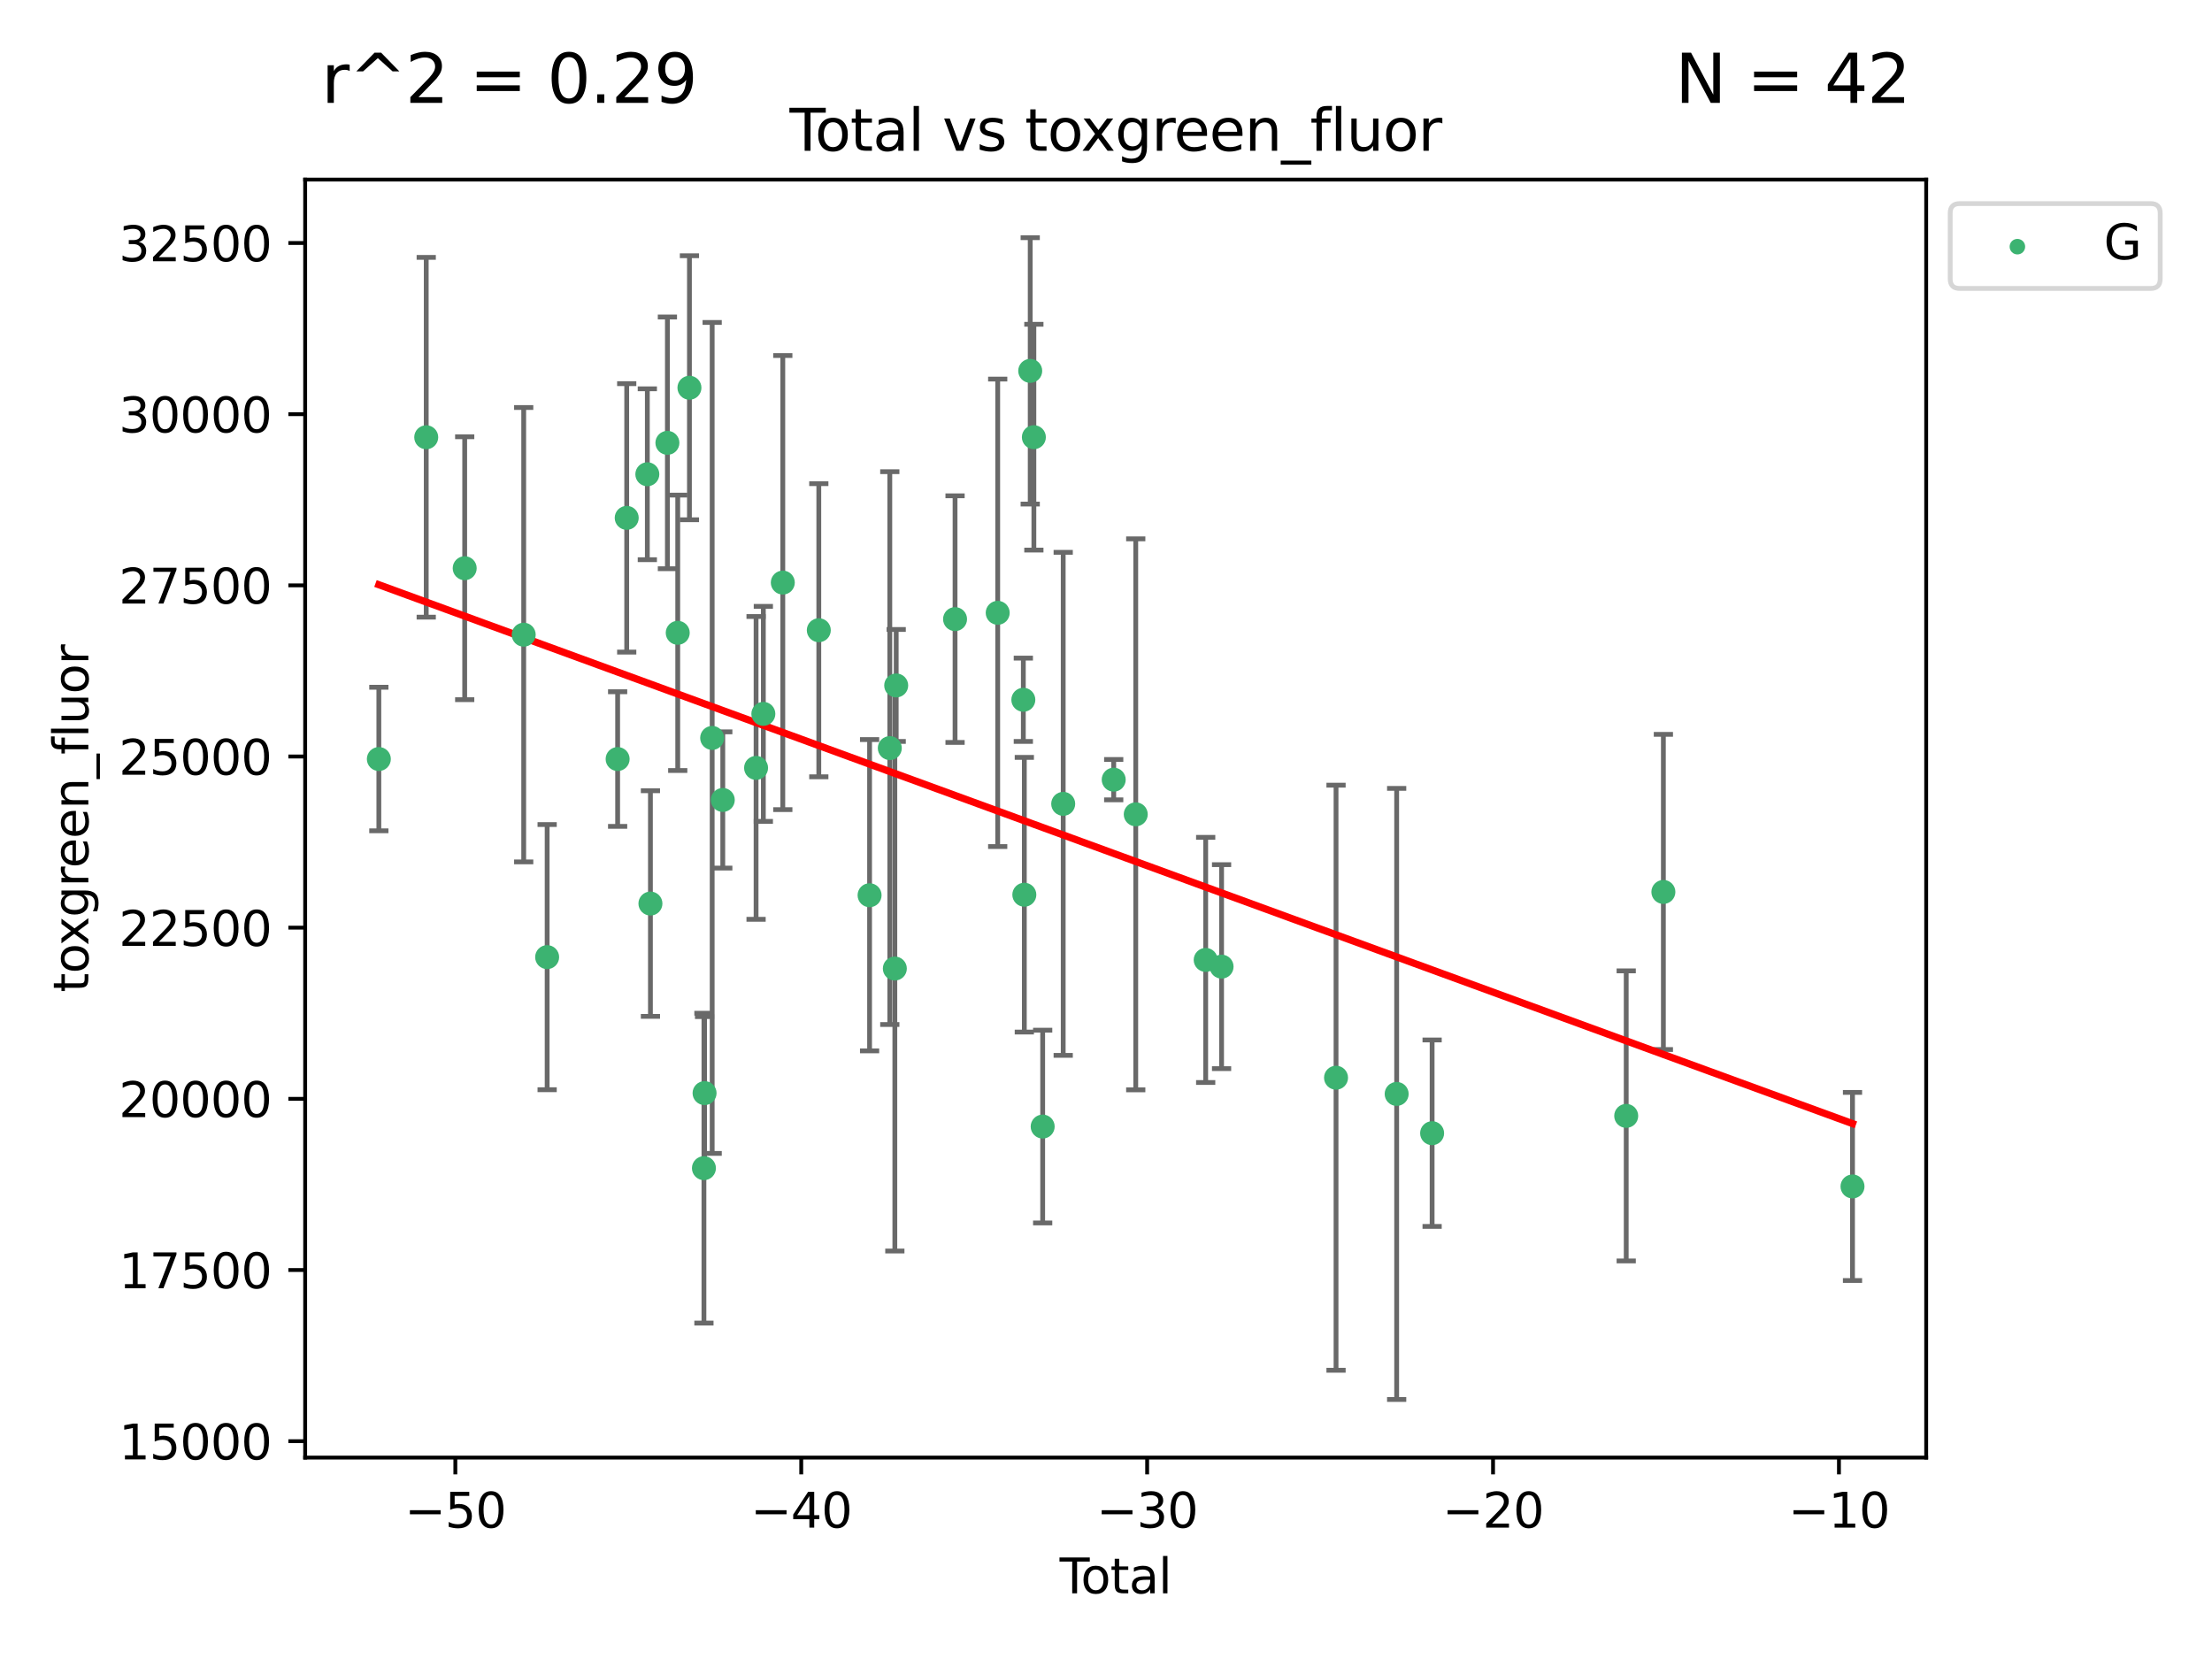 <?xml version="1.0" encoding="utf-8" standalone="no"?>
<!DOCTYPE svg PUBLIC "-//W3C//DTD SVG 1.1//EN"
  "http://www.w3.org/Graphics/SVG/1.1/DTD/svg11.dtd">
<svg xmlns:xlink="http://www.w3.org/1999/xlink" width="460.8pt" height="345.6pt" viewBox="0 0 460.8 345.6" xmlns="http://www.w3.org/2000/svg" version="1.1">
 <defs>
  <style type="text/css">*{stroke-linejoin: round; stroke-linecap: butt}</style>
 </defs>
 <g id="figure_1">
  <g id="patch_1">
   <path d="M 0 345.6 
L 460.8 345.6 
L 460.8 0 
L 0 0 
z
" style="fill: #ffffff"/>
  </g>
  <g id="axes_1">
   <g id="patch_2">
    <path d="M 63.571 303.64 
L 401.26 303.64 
L 401.26 37.411 
L 63.571 37.411 
z
" style="fill: #ffffff"/>
   </g>
   <g id="PathCollection_1">
    <defs>
     <path id="m880c2f122c" d="M 0 1.118 
C 0.297 1.118 0.581 1 0.791 0.791 
C 1 0.581 1.118 0.297 1.118 0 
C 1.118 -0.297 1 -0.581 0.791 -0.791 
C 0.581 -1 0.297 -1.118 0 -1.118 
C -0.297 -1.118 -0.581 -1 -0.791 -0.791 
C -1 -0.581 -1.118 -0.297 -1.118 0 
C -1.118 0.297 -1 0.581 -0.791 0.791 
C -0.581 1 -0.297 1.118 0 1.118 
z
" style="stroke: #3cb371"/>
    </defs>
    <g clip-path="url(#p8689094098)">
     <use xlink:href="#m880c2f122c" x="78.921" y="158.12" style="fill: #3cb371; stroke: #3cb371"/>
     <use xlink:href="#m880c2f122c" x="88.792" y="91.091" style="fill: #3cb371; stroke: #3cb371"/>
     <use xlink:href="#m880c2f122c" x="96.805" y="118.37" style="fill: #3cb371; stroke: #3cb371"/>
     <use xlink:href="#m880c2f122c" x="109.096" y="132.218" style="fill: #3cb371; stroke: #3cb371"/>
     <use xlink:href="#m880c2f122c" x="113.98" y="199.386" style="fill: #3cb371; stroke: #3cb371"/>
     <use xlink:href="#m880c2f122c" x="128.664" y="158.123" style="fill: #3cb371; stroke: #3cb371"/>
     <use xlink:href="#m880c2f122c" x="130.556" y="107.882" style="fill: #3cb371; stroke: #3cb371"/>
     <use xlink:href="#m880c2f122c" x="134.852" y="98.795" style="fill: #3cb371; stroke: #3cb371"/>
     <use xlink:href="#m880c2f122c" x="135.497" y="188.227" style="fill: #3cb371; stroke: #3cb371"/>
     <use xlink:href="#m880c2f122c" x="139.033" y="92.253" style="fill: #3cb371; stroke: #3cb371"/>
     <use xlink:href="#m880c2f122c" x="141.185" y="131.827" style="fill: #3cb371; stroke: #3cb371"/>
     <use xlink:href="#m880c2f122c" x="143.623" y="80.774" style="fill: #3cb371; stroke: #3cb371"/>
     <use xlink:href="#m880c2f122c" x="146.642" y="243.35" style="fill: #3cb371; stroke: #3cb371"/>
     <use xlink:href="#m880c2f122c" x="146.775" y="227.716" style="fill: #3cb371; stroke: #3cb371"/>
     <use xlink:href="#m880c2f122c" x="148.358" y="153.724" style="fill: #3cb371; stroke: #3cb371"/>
     <use xlink:href="#m880c2f122c" x="150.568" y="166.645" style="fill: #3cb371; stroke: #3cb371"/>
     <use xlink:href="#m880c2f122c" x="157.504" y="159.966" style="fill: #3cb371; stroke: #3cb371"/>
     <use xlink:href="#m880c2f122c" x="159.019" y="148.714" style="fill: #3cb371; stroke: #3cb371"/>
     <use xlink:href="#m880c2f122c" x="163.072" y="121.362" style="fill: #3cb371; stroke: #3cb371"/>
     <use xlink:href="#m880c2f122c" x="170.572" y="131.288" style="fill: #3cb371; stroke: #3cb371"/>
     <use xlink:href="#m880c2f122c" x="181.15" y="186.492" style="fill: #3cb371; stroke: #3cb371"/>
     <use xlink:href="#m880c2f122c" x="185.362" y="155.843" style="fill: #3cb371; stroke: #3cb371"/>
     <use xlink:href="#m880c2f122c" x="186.412" y="201.766" style="fill: #3cb371; stroke: #3cb371"/>
     <use xlink:href="#m880c2f122c" x="186.695" y="142.792" style="fill: #3cb371; stroke: #3cb371"/>
     <use xlink:href="#m880c2f122c" x="198.955" y="128.973" style="fill: #3cb371; stroke: #3cb371"/>
     <use xlink:href="#m880c2f122c" x="207.84" y="127.661" style="fill: #3cb371; stroke: #3cb371"/>
     <use xlink:href="#m880c2f122c" x="213.179" y="145.776" style="fill: #3cb371; stroke: #3cb371"/>
     <use xlink:href="#m880c2f122c" x="213.387" y="186.388" style="fill: #3cb371; stroke: #3cb371"/>
     <use xlink:href="#m880c2f122c" x="214.613" y="77.259" style="fill: #3cb371; stroke: #3cb371"/>
     <use xlink:href="#m880c2f122c" x="215.374" y="91.076" style="fill: #3cb371; stroke: #3cb371"/>
     <use xlink:href="#m880c2f122c" x="217.208" y="234.684" style="fill: #3cb371; stroke: #3cb371"/>
     <use xlink:href="#m880c2f122c" x="221.485" y="167.457" style="fill: #3cb371; stroke: #3cb371"/>
     <use xlink:href="#m880c2f122c" x="232.007" y="162.419" style="fill: #3cb371; stroke: #3cb371"/>
     <use xlink:href="#m880c2f122c" x="236.597" y="169.642" style="fill: #3cb371; stroke: #3cb371"/>
     <use xlink:href="#m880c2f122c" x="251.167" y="199.969" style="fill: #3cb371; stroke: #3cb371"/>
     <use xlink:href="#m880c2f122c" x="254.476" y="201.37" style="fill: #3cb371; stroke: #3cb371"/>
     <use xlink:href="#m880c2f122c" x="278.321" y="224.508" style="fill: #3cb371; stroke: #3cb371"/>
     <use xlink:href="#m880c2f122c" x="290.95" y="227.887" style="fill: #3cb371; stroke: #3cb371"/>
     <use xlink:href="#m880c2f122c" x="298.336" y="236.065" style="fill: #3cb371; stroke: #3cb371"/>
     <use xlink:href="#m880c2f122c" x="338.77" y="232.46" style="fill: #3cb371; stroke: #3cb371"/>
     <use xlink:href="#m880c2f122c" x="346.513" y="185.808" style="fill: #3cb371; stroke: #3cb371"/>
     <use xlink:href="#m880c2f122c" x="385.911" y="247.161" style="fill: #3cb371; stroke: #3cb371"/>
    </g>
   </g>
   <g id="matplotlib.axis_1">
    <g id="xtick_1">
     <g id="line2d_1">
      <defs>
       <path id="m191aa241a3" d="M 0 0 
L 0 3.5 
" style="stroke: #000000; stroke-width: 0.8"/>
      </defs>
      <g>
       <use xlink:href="#m191aa241a3" x="94.856" y="303.64" style="stroke: #000000; stroke-width: 0.8"/>
      </g>
     </g>
     <g id="text_1">
      <!-- −50 -->
      <g transform="translate(84.304 318.238)scale(0.1 -0.1)">
       <defs>
        <path id="DejaVuSans-2212" d="M 678 2272 
L 4684 2272 
L 4684 1741 
L 678 1741 
L 678 2272 
z
" transform="scale(0.016)"/>
        <path id="DejaVuSans-35" d="M 691 4666 
L 3169 4666 
L 3169 4134 
L 1269 4134 
L 1269 2991 
Q 1406 3038 1543 3061 
Q 1681 3084 1819 3084 
Q 2600 3084 3056 2656 
Q 3513 2228 3513 1497 
Q 3513 744 3044 326 
Q 2575 -91 1722 -91 
Q 1428 -91 1123 -41 
Q 819 9 494 109 
L 494 744 
Q 775 591 1075 516 
Q 1375 441 1709 441 
Q 2250 441 2565 725 
Q 2881 1009 2881 1497 
Q 2881 1984 2565 2268 
Q 2250 2553 1709 2553 
Q 1456 2553 1204 2497 
Q 953 2441 691 2322 
L 691 4666 
z
" transform="scale(0.016)"/>
        <path id="DejaVuSans-30" d="M 2034 4250 
Q 1547 4250 1301 3770 
Q 1056 3291 1056 2328 
Q 1056 1369 1301 889 
Q 1547 409 2034 409 
Q 2525 409 2770 889 
Q 3016 1369 3016 2328 
Q 3016 3291 2770 3770 
Q 2525 4250 2034 4250 
z
M 2034 4750 
Q 2819 4750 3233 4129 
Q 3647 3509 3647 2328 
Q 3647 1150 3233 529 
Q 2819 -91 2034 -91 
Q 1250 -91 836 529 
Q 422 1150 422 2328 
Q 422 3509 836 4129 
Q 1250 4750 2034 4750 
z
" transform="scale(0.016)"/>
       </defs>
       <use xlink:href="#DejaVuSans-2212"/>
       <use xlink:href="#DejaVuSans-35" x="83.789"/>
       <use xlink:href="#DejaVuSans-30" x="147.412"/>
      </g>
     </g>
    </g>
    <g id="xtick_2">
     <g id="line2d_2">
      <g>
       <use xlink:href="#m191aa241a3" x="166.914" y="303.64" style="stroke: #000000; stroke-width: 0.8"/>
      </g>
     </g>
     <g id="text_2">
      <!-- −40 -->
      <g transform="translate(156.361 318.238)scale(0.1 -0.1)">
       <defs>
        <path id="DejaVuSans-34" d="M 2419 4116 
L 825 1625 
L 2419 1625 
L 2419 4116 
z
M 2253 4666 
L 3047 4666 
L 3047 1625 
L 3713 1625 
L 3713 1100 
L 3047 1100 
L 3047 0 
L 2419 0 
L 2419 1100 
L 313 1100 
L 313 1709 
L 2253 4666 
z
" transform="scale(0.016)"/>
       </defs>
       <use xlink:href="#DejaVuSans-2212"/>
       <use xlink:href="#DejaVuSans-34" x="83.789"/>
       <use xlink:href="#DejaVuSans-30" x="147.412"/>
      </g>
     </g>
    </g>
    <g id="xtick_3">
     <g id="line2d_3">
      <g>
       <use xlink:href="#m191aa241a3" x="238.971" y="303.64" style="stroke: #000000; stroke-width: 0.8"/>
      </g>
     </g>
     <g id="text_3">
      <!-- −30 -->
      <g transform="translate(228.419 318.238)scale(0.1 -0.1)">
       <defs>
        <path id="DejaVuSans-33" d="M 2597 2516 
Q 3050 2419 3304 2112 
Q 3559 1806 3559 1356 
Q 3559 666 3084 287 
Q 2609 -91 1734 -91 
Q 1441 -91 1130 -33 
Q 819 25 488 141 
L 488 750 
Q 750 597 1062 519 
Q 1375 441 1716 441 
Q 2309 441 2620 675 
Q 2931 909 2931 1356 
Q 2931 1769 2642 2001 
Q 2353 2234 1838 2234 
L 1294 2234 
L 1294 2753 
L 1863 2753 
Q 2328 2753 2575 2939 
Q 2822 3125 2822 3475 
Q 2822 3834 2567 4026 
Q 2313 4219 1838 4219 
Q 1578 4219 1281 4162 
Q 984 4106 628 3988 
L 628 4550 
Q 988 4650 1302 4700 
Q 1616 4750 1894 4750 
Q 2613 4750 3031 4423 
Q 3450 4097 3450 3541 
Q 3450 3153 3228 2886 
Q 3006 2619 2597 2516 
z
" transform="scale(0.016)"/>
       </defs>
       <use xlink:href="#DejaVuSans-2212"/>
       <use xlink:href="#DejaVuSans-33" x="83.789"/>
       <use xlink:href="#DejaVuSans-30" x="147.412"/>
      </g>
     </g>
    </g>
    <g id="xtick_4">
     <g id="line2d_4">
      <g>
       <use xlink:href="#m191aa241a3" x="311.029" y="303.64" style="stroke: #000000; stroke-width: 0.8"/>
      </g>
     </g>
     <g id="text_4">
      <!-- −20 -->
      <g transform="translate(300.476 318.238)scale(0.1 -0.1)">
       <defs>
        <path id="DejaVuSans-32" d="M 1228 531 
L 3431 531 
L 3431 0 
L 469 0 
L 469 531 
Q 828 903 1448 1529 
Q 2069 2156 2228 2338 
Q 2531 2678 2651 2914 
Q 2772 3150 2772 3378 
Q 2772 3750 2511 3984 
Q 2250 4219 1831 4219 
Q 1534 4219 1204 4116 
Q 875 4013 500 3803 
L 500 4441 
Q 881 4594 1212 4672 
Q 1544 4750 1819 4750 
Q 2544 4750 2975 4387 
Q 3406 4025 3406 3419 
Q 3406 3131 3298 2873 
Q 3191 2616 2906 2266 
Q 2828 2175 2409 1742 
Q 1991 1309 1228 531 
z
" transform="scale(0.016)"/>
       </defs>
       <use xlink:href="#DejaVuSans-2212"/>
       <use xlink:href="#DejaVuSans-32" x="83.789"/>
       <use xlink:href="#DejaVuSans-30" x="147.412"/>
      </g>
     </g>
    </g>
    <g id="xtick_5">
     <g id="line2d_5">
      <g>
       <use xlink:href="#m191aa241a3" x="383.086" y="303.64" style="stroke: #000000; stroke-width: 0.8"/>
      </g>
     </g>
     <g id="text_5">
      <!-- −10 -->
      <g transform="translate(372.534 318.238)scale(0.1 -0.1)">
       <defs>
        <path id="DejaVuSans-31" d="M 794 531 
L 1825 531 
L 1825 4091 
L 703 3866 
L 703 4441 
L 1819 4666 
L 2450 4666 
L 2450 531 
L 3481 531 
L 3481 0 
L 794 0 
L 794 531 
z
" transform="scale(0.016)"/>
       </defs>
       <use xlink:href="#DejaVuSans-2212"/>
       <use xlink:href="#DejaVuSans-31" x="83.789"/>
       <use xlink:href="#DejaVuSans-30" x="147.412"/>
      </g>
     </g>
    </g>
    <g id="text_6">
     <!-- Total -->
     <g transform="translate(220.739 331.917)scale(0.1 -0.1)">
      <defs>
       <path id="DejaVuSans-54" d="M -19 4666 
L 3928 4666 
L 3928 4134 
L 2272 4134 
L 2272 0 
L 1638 0 
L 1638 4134 
L -19 4134 
L -19 4666 
z
" transform="scale(0.016)"/>
       <path id="DejaVuSans-6f" d="M 1959 3097 
Q 1497 3097 1228 2736 
Q 959 2375 959 1747 
Q 959 1119 1226 758 
Q 1494 397 1959 397 
Q 2419 397 2687 759 
Q 2956 1122 2956 1747 
Q 2956 2369 2687 2733 
Q 2419 3097 1959 3097 
z
M 1959 3584 
Q 2709 3584 3137 3096 
Q 3566 2609 3566 1747 
Q 3566 888 3137 398 
Q 2709 -91 1959 -91 
Q 1206 -91 779 398 
Q 353 888 353 1747 
Q 353 2609 779 3096 
Q 1206 3584 1959 3584 
z
" transform="scale(0.016)"/>
       <path id="DejaVuSans-74" d="M 1172 4494 
L 1172 3500 
L 2356 3500 
L 2356 3053 
L 1172 3053 
L 1172 1153 
Q 1172 725 1289 603 
Q 1406 481 1766 481 
L 2356 481 
L 2356 0 
L 1766 0 
Q 1100 0 847 248 
Q 594 497 594 1153 
L 594 3053 
L 172 3053 
L 172 3500 
L 594 3500 
L 594 4494 
L 1172 4494 
z
" transform="scale(0.016)"/>
       <path id="DejaVuSans-61" d="M 2194 1759 
Q 1497 1759 1228 1600 
Q 959 1441 959 1056 
Q 959 750 1161 570 
Q 1363 391 1709 391 
Q 2188 391 2477 730 
Q 2766 1069 2766 1631 
L 2766 1759 
L 2194 1759 
z
M 3341 1997 
L 3341 0 
L 2766 0 
L 2766 531 
Q 2569 213 2275 61 
Q 1981 -91 1556 -91 
Q 1019 -91 701 211 
Q 384 513 384 1019 
Q 384 1609 779 1909 
Q 1175 2209 1959 2209 
L 2766 2209 
L 2766 2266 
Q 2766 2663 2505 2880 
Q 2244 3097 1772 3097 
Q 1472 3097 1187 3025 
Q 903 2953 641 2809 
L 641 3341 
Q 956 3463 1253 3523 
Q 1550 3584 1831 3584 
Q 2591 3584 2966 3190 
Q 3341 2797 3341 1997 
z
" transform="scale(0.016)"/>
       <path id="DejaVuSans-6c" d="M 603 4863 
L 1178 4863 
L 1178 0 
L 603 0 
L 603 4863 
z
" transform="scale(0.016)"/>
      </defs>
      <use xlink:href="#DejaVuSans-54"/>
      <use xlink:href="#DejaVuSans-6f" x="44.084"/>
      <use xlink:href="#DejaVuSans-74" x="105.266"/>
      <use xlink:href="#DejaVuSans-61" x="144.475"/>
      <use xlink:href="#DejaVuSans-6c" x="205.754"/>
     </g>
    </g>
   </g>
   <g id="matplotlib.axis_2">
    <g id="ytick_1">
     <g id="line2d_6">
      <defs>
       <path id="m89e7f68174" d="M 0 0 
L -3.5 0 
" style="stroke: #000000; stroke-width: 0.8"/>
      </defs>
      <g>
       <use xlink:href="#m89e7f68174" x="63.571" y="300.223" style="stroke: #000000; stroke-width: 0.8"/>
      </g>
     </g>
     <g id="text_7">
      <!-- 15000 -->
      <g transform="translate(24.759 304.022)scale(0.1 -0.1)">
       <use xlink:href="#DejaVuSans-31"/>
       <use xlink:href="#DejaVuSans-35" x="63.623"/>
       <use xlink:href="#DejaVuSans-30" x="127.246"/>
       <use xlink:href="#DejaVuSans-30" x="190.869"/>
       <use xlink:href="#DejaVuSans-30" x="254.492"/>
      </g>
     </g>
    </g>
    <g id="ytick_2">
     <g id="line2d_7">
      <g>
       <use xlink:href="#m89e7f68174" x="63.571" y="264.566" style="stroke: #000000; stroke-width: 0.8"/>
      </g>
     </g>
     <g id="text_8">
      <!-- 17500 -->
      <g transform="translate(24.759 268.365)scale(0.1 -0.1)">
       <defs>
        <path id="DejaVuSans-37" d="M 525 4666 
L 3525 4666 
L 3525 4397 
L 1831 0 
L 1172 0 
L 2766 4134 
L 525 4134 
L 525 4666 
z
" transform="scale(0.016)"/>
       </defs>
       <use xlink:href="#DejaVuSans-31"/>
       <use xlink:href="#DejaVuSans-37" x="63.623"/>
       <use xlink:href="#DejaVuSans-35" x="127.246"/>
       <use xlink:href="#DejaVuSans-30" x="190.869"/>
       <use xlink:href="#DejaVuSans-30" x="254.492"/>
      </g>
     </g>
    </g>
    <g id="ytick_3">
     <g id="line2d_8">
      <g>
       <use xlink:href="#m89e7f68174" x="63.571" y="228.908" style="stroke: #000000; stroke-width: 0.8"/>
      </g>
     </g>
     <g id="text_9">
      <!-- 20000 -->
      <g transform="translate(24.759 232.707)scale(0.1 -0.1)">
       <use xlink:href="#DejaVuSans-32"/>
       <use xlink:href="#DejaVuSans-30" x="63.623"/>
       <use xlink:href="#DejaVuSans-30" x="127.246"/>
       <use xlink:href="#DejaVuSans-30" x="190.869"/>
       <use xlink:href="#DejaVuSans-30" x="254.492"/>
      </g>
     </g>
    </g>
    <g id="ytick_4">
     <g id="line2d_9">
      <g>
       <use xlink:href="#m89e7f68174" x="63.571" y="193.251" style="stroke: #000000; stroke-width: 0.8"/>
      </g>
     </g>
     <g id="text_10">
      <!-- 22500 -->
      <g transform="translate(24.759 197.05)scale(0.1 -0.1)">
       <use xlink:href="#DejaVuSans-32"/>
       <use xlink:href="#DejaVuSans-32" x="63.623"/>
       <use xlink:href="#DejaVuSans-35" x="127.246"/>
       <use xlink:href="#DejaVuSans-30" x="190.869"/>
       <use xlink:href="#DejaVuSans-30" x="254.492"/>
      </g>
     </g>
    </g>
    <g id="ytick_5">
     <g id="line2d_10">
      <g>
       <use xlink:href="#m89e7f68174" x="63.571" y="157.593" style="stroke: #000000; stroke-width: 0.8"/>
      </g>
     </g>
     <g id="text_11">
      <!-- 25000 -->
      <g transform="translate(24.759 161.392)scale(0.1 -0.1)">
       <use xlink:href="#DejaVuSans-32"/>
       <use xlink:href="#DejaVuSans-35" x="63.623"/>
       <use xlink:href="#DejaVuSans-30" x="127.246"/>
       <use xlink:href="#DejaVuSans-30" x="190.869"/>
       <use xlink:href="#DejaVuSans-30" x="254.492"/>
      </g>
     </g>
    </g>
    <g id="ytick_6">
     <g id="line2d_11">
      <g>
       <use xlink:href="#m89e7f68174" x="63.571" y="121.935" style="stroke: #000000; stroke-width: 0.8"/>
      </g>
     </g>
     <g id="text_12">
      <!-- 27500 -->
      <g transform="translate(24.759 125.735)scale(0.1 -0.1)">
       <use xlink:href="#DejaVuSans-32"/>
       <use xlink:href="#DejaVuSans-37" x="63.623"/>
       <use xlink:href="#DejaVuSans-35" x="127.246"/>
       <use xlink:href="#DejaVuSans-30" x="190.869"/>
       <use xlink:href="#DejaVuSans-30" x="254.492"/>
      </g>
     </g>
    </g>
    <g id="ytick_7">
     <g id="line2d_12">
      <g>
       <use xlink:href="#m89e7f68174" x="63.571" y="86.278" style="stroke: #000000; stroke-width: 0.8"/>
      </g>
     </g>
     <g id="text_13">
      <!-- 30000 -->
      <g transform="translate(24.759 90.077)scale(0.1 -0.1)">
       <use xlink:href="#DejaVuSans-33"/>
       <use xlink:href="#DejaVuSans-30" x="63.623"/>
       <use xlink:href="#DejaVuSans-30" x="127.246"/>
       <use xlink:href="#DejaVuSans-30" x="190.869"/>
       <use xlink:href="#DejaVuSans-30" x="254.492"/>
      </g>
     </g>
    </g>
    <g id="ytick_8">
     <g id="line2d_13">
      <g>
       <use xlink:href="#m89e7f68174" x="63.571" y="50.62" style="stroke: #000000; stroke-width: 0.8"/>
      </g>
     </g>
     <g id="text_14">
      <!-- 32500 -->
      <g transform="translate(24.759 54.42)scale(0.1 -0.1)">
       <use xlink:href="#DejaVuSans-33"/>
       <use xlink:href="#DejaVuSans-32" x="63.623"/>
       <use xlink:href="#DejaVuSans-35" x="127.246"/>
       <use xlink:href="#DejaVuSans-30" x="190.869"/>
       <use xlink:href="#DejaVuSans-30" x="254.492"/>
      </g>
     </g>
    </g>
    <g id="text_15">
     <!-- toxgreen_fluor -->
     <g transform="translate(18.401 206.72)rotate(-90)scale(0.1 -0.1)">
      <defs>
       <path id="DejaVuSans-78" d="M 3513 3500 
L 2247 1797 
L 3578 0 
L 2900 0 
L 1881 1375 
L 863 0 
L 184 0 
L 1544 1831 
L 300 3500 
L 978 3500 
L 1906 2253 
L 2834 3500 
L 3513 3500 
z
" transform="scale(0.016)"/>
       <path id="DejaVuSans-67" d="M 2906 1791 
Q 2906 2416 2648 2759 
Q 2391 3103 1925 3103 
Q 1463 3103 1205 2759 
Q 947 2416 947 1791 
Q 947 1169 1205 825 
Q 1463 481 1925 481 
Q 2391 481 2648 825 
Q 2906 1169 2906 1791 
z
M 3481 434 
Q 3481 -459 3084 -895 
Q 2688 -1331 1869 -1331 
Q 1566 -1331 1297 -1286 
Q 1028 -1241 775 -1147 
L 775 -588 
Q 1028 -725 1275 -790 
Q 1522 -856 1778 -856 
Q 2344 -856 2625 -561 
Q 2906 -266 2906 331 
L 2906 616 
Q 2728 306 2450 153 
Q 2172 0 1784 0 
Q 1141 0 747 490 
Q 353 981 353 1791 
Q 353 2603 747 3093 
Q 1141 3584 1784 3584 
Q 2172 3584 2450 3431 
Q 2728 3278 2906 2969 
L 2906 3500 
L 3481 3500 
L 3481 434 
z
" transform="scale(0.016)"/>
       <path id="DejaVuSans-72" d="M 2631 2963 
Q 2534 3019 2420 3045 
Q 2306 3072 2169 3072 
Q 1681 3072 1420 2755 
Q 1159 2438 1159 1844 
L 1159 0 
L 581 0 
L 581 3500 
L 1159 3500 
L 1159 2956 
Q 1341 3275 1631 3429 
Q 1922 3584 2338 3584 
Q 2397 3584 2469 3576 
Q 2541 3569 2628 3553 
L 2631 2963 
z
" transform="scale(0.016)"/>
       <path id="DejaVuSans-65" d="M 3597 1894 
L 3597 1613 
L 953 1613 
Q 991 1019 1311 708 
Q 1631 397 2203 397 
Q 2534 397 2845 478 
Q 3156 559 3463 722 
L 3463 178 
Q 3153 47 2828 -22 
Q 2503 -91 2169 -91 
Q 1331 -91 842 396 
Q 353 884 353 1716 
Q 353 2575 817 3079 
Q 1281 3584 2069 3584 
Q 2775 3584 3186 3129 
Q 3597 2675 3597 1894 
z
M 3022 2063 
Q 3016 2534 2758 2815 
Q 2500 3097 2075 3097 
Q 1594 3097 1305 2825 
Q 1016 2553 972 2059 
L 3022 2063 
z
" transform="scale(0.016)"/>
       <path id="DejaVuSans-6e" d="M 3513 2113 
L 3513 0 
L 2938 0 
L 2938 2094 
Q 2938 2591 2744 2837 
Q 2550 3084 2163 3084 
Q 1697 3084 1428 2787 
Q 1159 2491 1159 1978 
L 1159 0 
L 581 0 
L 581 3500 
L 1159 3500 
L 1159 2956 
Q 1366 3272 1645 3428 
Q 1925 3584 2291 3584 
Q 2894 3584 3203 3211 
Q 3513 2838 3513 2113 
z
" transform="scale(0.016)"/>
       <path id="DejaVuSans-5f" d="M 3263 -1063 
L 3263 -1509 
L -63 -1509 
L -63 -1063 
L 3263 -1063 
z
" transform="scale(0.016)"/>
       <path id="DejaVuSans-66" d="M 2375 4863 
L 2375 4384 
L 1825 4384 
Q 1516 4384 1395 4259 
Q 1275 4134 1275 3809 
L 1275 3500 
L 2222 3500 
L 2222 3053 
L 1275 3053 
L 1275 0 
L 697 0 
L 697 3053 
L 147 3053 
L 147 3500 
L 697 3500 
L 697 3744 
Q 697 4328 969 4595 
Q 1241 4863 1831 4863 
L 2375 4863 
z
" transform="scale(0.016)"/>
       <path id="DejaVuSans-75" d="M 544 1381 
L 544 3500 
L 1119 3500 
L 1119 1403 
Q 1119 906 1312 657 
Q 1506 409 1894 409 
Q 2359 409 2629 706 
Q 2900 1003 2900 1516 
L 2900 3500 
L 3475 3500 
L 3475 0 
L 2900 0 
L 2900 538 
Q 2691 219 2414 64 
Q 2138 -91 1772 -91 
Q 1169 -91 856 284 
Q 544 659 544 1381 
z
M 1991 3584 
L 1991 3584 
z
" transform="scale(0.016)"/>
      </defs>
      <use xlink:href="#DejaVuSans-74"/>
      <use xlink:href="#DejaVuSans-6f" x="39.209"/>
      <use xlink:href="#DejaVuSans-78" x="97.266"/>
      <use xlink:href="#DejaVuSans-67" x="156.445"/>
      <use xlink:href="#DejaVuSans-72" x="219.922"/>
      <use xlink:href="#DejaVuSans-65" x="258.785"/>
      <use xlink:href="#DejaVuSans-65" x="320.309"/>
      <use xlink:href="#DejaVuSans-6e" x="381.832"/>
      <use xlink:href="#DejaVuSans-5f" x="445.211"/>
      <use xlink:href="#DejaVuSans-66" x="495.211"/>
      <use xlink:href="#DejaVuSans-6c" x="530.416"/>
      <use xlink:href="#DejaVuSans-75" x="558.199"/>
      <use xlink:href="#DejaVuSans-6f" x="621.578"/>
      <use xlink:href="#DejaVuSans-72" x="682.76"/>
     </g>
    </g>
   </g>
   <g id="LineCollection_1">
    <path d="M 78.921 173.073 
L 78.921 143.168 
" clip-path="url(#p8689094098)" style="fill: none; stroke: #696969"/>
    <path d="M 88.792 128.563 
L 88.792 53.62 
" clip-path="url(#p8689094098)" style="fill: none; stroke: #696969"/>
    <path d="M 96.805 145.753 
L 96.805 90.988 
" clip-path="url(#p8689094098)" style="fill: none; stroke: #696969"/>
    <path d="M 109.096 179.547 
L 109.096 84.889 
" clip-path="url(#p8689094098)" style="fill: none; stroke: #696969"/>
    <path d="M 113.98 227.007 
L 113.98 171.764 
" clip-path="url(#p8689094098)" style="fill: none; stroke: #696969"/>
    <path d="M 128.664 172.145 
L 128.664 144.102 
" clip-path="url(#p8689094098)" style="fill: none; stroke: #696969"/>
    <path d="M 130.556 135.845 
L 130.556 79.919 
" clip-path="url(#p8689094098)" style="fill: none; stroke: #696969"/>
    <path d="M 134.852 116.597 
L 134.852 80.993 
" clip-path="url(#p8689094098)" style="fill: none; stroke: #696969"/>
    <path d="M 135.497 211.729 
L 135.497 164.724 
" clip-path="url(#p8689094098)" style="fill: none; stroke: #696969"/>
    <path d="M 139.033 118.473 
L 139.033 66.034 
" clip-path="url(#p8689094098)" style="fill: none; stroke: #696969"/>
    <path d="M 141.185 160.515 
L 141.185 103.139 
" clip-path="url(#p8689094098)" style="fill: none; stroke: #696969"/>
    <path d="M 143.623 108.274 
L 143.623 53.274 
" clip-path="url(#p8689094098)" style="fill: none; stroke: #696969"/>
    <path d="M 146.642 275.621 
L 146.642 211.08 
" clip-path="url(#p8689094098)" style="fill: none; stroke: #696969"/>
    <path d="M 146.775 243.655 
L 146.775 211.778 
" clip-path="url(#p8689094098)" style="fill: none; stroke: #696969"/>
    <path d="M 148.358 240.277 
L 148.358 67.171 
" clip-path="url(#p8689094098)" style="fill: none; stroke: #696969"/>
    <path d="M 150.568 180.834 
L 150.568 152.456 
" clip-path="url(#p8689094098)" style="fill: none; stroke: #696969"/>
    <path d="M 157.504 191.509 
L 157.504 128.424 
" clip-path="url(#p8689094098)" style="fill: none; stroke: #696969"/>
    <path d="M 159.019 171.111 
L 159.019 126.317 
" clip-path="url(#p8689094098)" style="fill: none; stroke: #696969"/>
    <path d="M 163.072 168.659 
L 163.072 74.066 
" clip-path="url(#p8689094098)" style="fill: none; stroke: #696969"/>
    <path d="M 170.572 161.82 
L 170.572 100.756 
" clip-path="url(#p8689094098)" style="fill: none; stroke: #696969"/>
    <path d="M 181.15 218.918 
L 181.15 154.067 
" clip-path="url(#p8689094098)" style="fill: none; stroke: #696969"/>
    <path d="M 185.362 213.427 
L 185.362 98.258 
" clip-path="url(#p8689094098)" style="fill: none; stroke: #696969"/>
    <path d="M 186.412 260.606 
L 186.412 142.926 
" clip-path="url(#p8689094098)" style="fill: none; stroke: #696969"/>
    <path d="M 186.695 154.452 
L 186.695 131.132 
" clip-path="url(#p8689094098)" style="fill: none; stroke: #696969"/>
    <path d="M 198.955 154.659 
L 198.955 103.287 
" clip-path="url(#p8689094098)" style="fill: none; stroke: #696969"/>
    <path d="M 207.84 176.351 
L 207.84 78.971 
" clip-path="url(#p8689094098)" style="fill: none; stroke: #696969"/>
    <path d="M 213.179 154.455 
L 213.179 137.098 
" clip-path="url(#p8689094098)" style="fill: none; stroke: #696969"/>
    <path d="M 213.387 214.996 
L 213.387 157.779 
" clip-path="url(#p8689094098)" style="fill: none; stroke: #696969"/>
    <path d="M 214.613 105.006 
L 214.613 49.513 
" clip-path="url(#p8689094098)" style="fill: none; stroke: #696969"/>
    <path d="M 215.374 114.594 
L 215.374 67.557 
" clip-path="url(#p8689094098)" style="fill: none; stroke: #696969"/>
    <path d="M 217.208 254.763 
L 217.208 214.606 
" clip-path="url(#p8689094098)" style="fill: none; stroke: #696969"/>
    <path d="M 221.485 219.853 
L 221.485 115.061 
" clip-path="url(#p8689094098)" style="fill: none; stroke: #696969"/>
    <path d="M 232.007 166.621 
L 232.007 158.217 
" clip-path="url(#p8689094098)" style="fill: none; stroke: #696969"/>
    <path d="M 236.597 227.034 
L 236.597 112.25 
" clip-path="url(#p8689094098)" style="fill: none; stroke: #696969"/>
    <path d="M 251.167 225.502 
L 251.167 174.435 
" clip-path="url(#p8689094098)" style="fill: none; stroke: #696969"/>
    <path d="M 254.476 222.619 
L 254.476 180.122 
" clip-path="url(#p8689094098)" style="fill: none; stroke: #696969"/>
    <path d="M 278.321 285.451 
L 278.321 163.564 
" clip-path="url(#p8689094098)" style="fill: none; stroke: #696969"/>
    <path d="M 290.95 291.539 
L 290.95 164.235 
" clip-path="url(#p8689094098)" style="fill: none; stroke: #696969"/>
    <path d="M 298.336 255.485 
L 298.336 216.646 
" clip-path="url(#p8689094098)" style="fill: none; stroke: #696969"/>
    <path d="M 338.77 262.671 
L 338.77 202.249 
" clip-path="url(#p8689094098)" style="fill: none; stroke: #696969"/>
    <path d="M 346.513 218.635 
L 346.513 152.98 
" clip-path="url(#p8689094098)" style="fill: none; stroke: #696969"/>
    <path d="M 385.911 266.753 
L 385.911 227.569 
" clip-path="url(#p8689094098)" style="fill: none; stroke: #696969"/>
   </g>
   <g id="line2d_14">
    <defs>
     <path id="m77ee328f73" d="M 2 0 
L -2 -0 
" style="stroke: #696969"/>
    </defs>
    <g clip-path="url(#p8689094098)">
     <use xlink:href="#m77ee328f73" x="78.921" y="173.073" style="fill: #696969; stroke: #696969"/>
     <use xlink:href="#m77ee328f73" x="88.792" y="128.563" style="fill: #696969; stroke: #696969"/>
     <use xlink:href="#m77ee328f73" x="96.805" y="145.753" style="fill: #696969; stroke: #696969"/>
     <use xlink:href="#m77ee328f73" x="109.096" y="179.547" style="fill: #696969; stroke: #696969"/>
     <use xlink:href="#m77ee328f73" x="113.98" y="227.007" style="fill: #696969; stroke: #696969"/>
     <use xlink:href="#m77ee328f73" x="128.664" y="172.145" style="fill: #696969; stroke: #696969"/>
     <use xlink:href="#m77ee328f73" x="130.556" y="135.845" style="fill: #696969; stroke: #696969"/>
     <use xlink:href="#m77ee328f73" x="134.852" y="116.597" style="fill: #696969; stroke: #696969"/>
     <use xlink:href="#m77ee328f73" x="135.497" y="211.729" style="fill: #696969; stroke: #696969"/>
     <use xlink:href="#m77ee328f73" x="139.033" y="118.473" style="fill: #696969; stroke: #696969"/>
     <use xlink:href="#m77ee328f73" x="141.185" y="160.515" style="fill: #696969; stroke: #696969"/>
     <use xlink:href="#m77ee328f73" x="143.623" y="108.274" style="fill: #696969; stroke: #696969"/>
     <use xlink:href="#m77ee328f73" x="146.642" y="275.621" style="fill: #696969; stroke: #696969"/>
     <use xlink:href="#m77ee328f73" x="146.775" y="243.655" style="fill: #696969; stroke: #696969"/>
     <use xlink:href="#m77ee328f73" x="148.358" y="240.277" style="fill: #696969; stroke: #696969"/>
     <use xlink:href="#m77ee328f73" x="150.568" y="180.834" style="fill: #696969; stroke: #696969"/>
     <use xlink:href="#m77ee328f73" x="157.504" y="191.509" style="fill: #696969; stroke: #696969"/>
     <use xlink:href="#m77ee328f73" x="159.019" y="171.111" style="fill: #696969; stroke: #696969"/>
     <use xlink:href="#m77ee328f73" x="163.072" y="168.659" style="fill: #696969; stroke: #696969"/>
     <use xlink:href="#m77ee328f73" x="170.572" y="161.82" style="fill: #696969; stroke: #696969"/>
     <use xlink:href="#m77ee328f73" x="181.15" y="218.918" style="fill: #696969; stroke: #696969"/>
     <use xlink:href="#m77ee328f73" x="185.362" y="213.427" style="fill: #696969; stroke: #696969"/>
     <use xlink:href="#m77ee328f73" x="186.412" y="260.606" style="fill: #696969; stroke: #696969"/>
     <use xlink:href="#m77ee328f73" x="186.695" y="154.452" style="fill: #696969; stroke: #696969"/>
     <use xlink:href="#m77ee328f73" x="198.955" y="154.659" style="fill: #696969; stroke: #696969"/>
     <use xlink:href="#m77ee328f73" x="207.84" y="176.351" style="fill: #696969; stroke: #696969"/>
     <use xlink:href="#m77ee328f73" x="213.179" y="154.455" style="fill: #696969; stroke: #696969"/>
     <use xlink:href="#m77ee328f73" x="213.387" y="214.996" style="fill: #696969; stroke: #696969"/>
     <use xlink:href="#m77ee328f73" x="214.613" y="105.006" style="fill: #696969; stroke: #696969"/>
     <use xlink:href="#m77ee328f73" x="215.374" y="114.594" style="fill: #696969; stroke: #696969"/>
     <use xlink:href="#m77ee328f73" x="217.208" y="254.763" style="fill: #696969; stroke: #696969"/>
     <use xlink:href="#m77ee328f73" x="221.485" y="219.853" style="fill: #696969; stroke: #696969"/>
     <use xlink:href="#m77ee328f73" x="232.007" y="166.621" style="fill: #696969; stroke: #696969"/>
     <use xlink:href="#m77ee328f73" x="236.597" y="227.034" style="fill: #696969; stroke: #696969"/>
     <use xlink:href="#m77ee328f73" x="251.167" y="225.502" style="fill: #696969; stroke: #696969"/>
     <use xlink:href="#m77ee328f73" x="254.476" y="222.619" style="fill: #696969; stroke: #696969"/>
     <use xlink:href="#m77ee328f73" x="278.321" y="285.451" style="fill: #696969; stroke: #696969"/>
     <use xlink:href="#m77ee328f73" x="290.95" y="291.539" style="fill: #696969; stroke: #696969"/>
     <use xlink:href="#m77ee328f73" x="298.336" y="255.485" style="fill: #696969; stroke: #696969"/>
     <use xlink:href="#m77ee328f73" x="338.77" y="262.671" style="fill: #696969; stroke: #696969"/>
     <use xlink:href="#m77ee328f73" x="346.513" y="218.635" style="fill: #696969; stroke: #696969"/>
     <use xlink:href="#m77ee328f73" x="385.911" y="266.753" style="fill: #696969; stroke: #696969"/>
    </g>
   </g>
   <g id="line2d_15">
    <g clip-path="url(#p8689094098)">
     <use xlink:href="#m77ee328f73" x="78.921" y="143.168" style="fill: #696969; stroke: #696969"/>
     <use xlink:href="#m77ee328f73" x="88.792" y="53.62" style="fill: #696969; stroke: #696969"/>
     <use xlink:href="#m77ee328f73" x="96.805" y="90.988" style="fill: #696969; stroke: #696969"/>
     <use xlink:href="#m77ee328f73" x="109.096" y="84.889" style="fill: #696969; stroke: #696969"/>
     <use xlink:href="#m77ee328f73" x="113.98" y="171.764" style="fill: #696969; stroke: #696969"/>
     <use xlink:href="#m77ee328f73" x="128.664" y="144.102" style="fill: #696969; stroke: #696969"/>
     <use xlink:href="#m77ee328f73" x="130.556" y="79.919" style="fill: #696969; stroke: #696969"/>
     <use xlink:href="#m77ee328f73" x="134.852" y="80.993" style="fill: #696969; stroke: #696969"/>
     <use xlink:href="#m77ee328f73" x="135.497" y="164.724" style="fill: #696969; stroke: #696969"/>
     <use xlink:href="#m77ee328f73" x="139.033" y="66.034" style="fill: #696969; stroke: #696969"/>
     <use xlink:href="#m77ee328f73" x="141.185" y="103.139" style="fill: #696969; stroke: #696969"/>
     <use xlink:href="#m77ee328f73" x="143.623" y="53.274" style="fill: #696969; stroke: #696969"/>
     <use xlink:href="#m77ee328f73" x="146.642" y="211.08" style="fill: #696969; stroke: #696969"/>
     <use xlink:href="#m77ee328f73" x="146.775" y="211.778" style="fill: #696969; stroke: #696969"/>
     <use xlink:href="#m77ee328f73" x="148.358" y="67.171" style="fill: #696969; stroke: #696969"/>
     <use xlink:href="#m77ee328f73" x="150.568" y="152.456" style="fill: #696969; stroke: #696969"/>
     <use xlink:href="#m77ee328f73" x="157.504" y="128.424" style="fill: #696969; stroke: #696969"/>
     <use xlink:href="#m77ee328f73" x="159.019" y="126.317" style="fill: #696969; stroke: #696969"/>
     <use xlink:href="#m77ee328f73" x="163.072" y="74.066" style="fill: #696969; stroke: #696969"/>
     <use xlink:href="#m77ee328f73" x="170.572" y="100.756" style="fill: #696969; stroke: #696969"/>
     <use xlink:href="#m77ee328f73" x="181.15" y="154.067" style="fill: #696969; stroke: #696969"/>
     <use xlink:href="#m77ee328f73" x="185.362" y="98.258" style="fill: #696969; stroke: #696969"/>
     <use xlink:href="#m77ee328f73" x="186.412" y="142.926" style="fill: #696969; stroke: #696969"/>
     <use xlink:href="#m77ee328f73" x="186.695" y="131.132" style="fill: #696969; stroke: #696969"/>
     <use xlink:href="#m77ee328f73" x="198.955" y="103.287" style="fill: #696969; stroke: #696969"/>
     <use xlink:href="#m77ee328f73" x="207.84" y="78.971" style="fill: #696969; stroke: #696969"/>
     <use xlink:href="#m77ee328f73" x="213.179" y="137.098" style="fill: #696969; stroke: #696969"/>
     <use xlink:href="#m77ee328f73" x="213.387" y="157.779" style="fill: #696969; stroke: #696969"/>
     <use xlink:href="#m77ee328f73" x="214.613" y="49.513" style="fill: #696969; stroke: #696969"/>
     <use xlink:href="#m77ee328f73" x="215.374" y="67.557" style="fill: #696969; stroke: #696969"/>
     <use xlink:href="#m77ee328f73" x="217.208" y="214.606" style="fill: #696969; stroke: #696969"/>
     <use xlink:href="#m77ee328f73" x="221.485" y="115.061" style="fill: #696969; stroke: #696969"/>
     <use xlink:href="#m77ee328f73" x="232.007" y="158.217" style="fill: #696969; stroke: #696969"/>
     <use xlink:href="#m77ee328f73" x="236.597" y="112.25" style="fill: #696969; stroke: #696969"/>
     <use xlink:href="#m77ee328f73" x="251.167" y="174.435" style="fill: #696969; stroke: #696969"/>
     <use xlink:href="#m77ee328f73" x="254.476" y="180.122" style="fill: #696969; stroke: #696969"/>
     <use xlink:href="#m77ee328f73" x="278.321" y="163.564" style="fill: #696969; stroke: #696969"/>
     <use xlink:href="#m77ee328f73" x="290.95" y="164.235" style="fill: #696969; stroke: #696969"/>
     <use xlink:href="#m77ee328f73" x="298.336" y="216.646" style="fill: #696969; stroke: #696969"/>
     <use xlink:href="#m77ee328f73" x="338.77" y="202.249" style="fill: #696969; stroke: #696969"/>
     <use xlink:href="#m77ee328f73" x="346.513" y="152.98" style="fill: #696969; stroke: #696969"/>
     <use xlink:href="#m77ee328f73" x="385.911" y="227.569" style="fill: #696969; stroke: #696969"/>
    </g>
   </g>
   <g id="line2d_16">
    <path d="M 78.921 121.81 
L 88.792 125.419 
L 96.805 128.349 
L 109.096 132.844 
L 113.98 134.63 
L 128.664 140 
L 130.556 140.692 
L 134.852 142.262 
L 135.497 142.498 
L 139.033 143.791 
L 141.185 144.578 
L 143.623 145.47 
L 146.642 146.574 
L 146.775 146.622 
L 148.358 147.201 
L 150.568 148.009 
L 157.504 150.545 
L 159.019 151.1 
L 163.072 152.582 
L 170.572 155.324 
L 181.15 159.192 
L 185.362 160.732 
L 186.412 161.116 
L 186.695 161.22 
L 198.955 165.703 
L 207.84 168.952 
L 213.179 170.904 
L 213.387 170.981 
L 214.613 171.429 
L 215.374 171.707 
L 217.208 172.378 
L 221.485 173.942 
L 232.007 177.79 
L 236.597 179.468 
L 251.167 184.796 
L 254.476 186.006 
L 278.321 194.725 
L 290.95 199.343 
L 298.336 202.044 
L 338.77 216.83 
L 346.513 219.661 
L 385.911 234.068 
" clip-path="url(#p8689094098)" style="fill: none; stroke: #ff0000; stroke-width: 1.5; stroke-linecap: square"/>
   </g>
   <g id="line2d_17">
    <defs>
     <path id="me26694c119" d="M 0 2 
C 0.53 2 1.039 1.789 1.414 1.414 
C 1.789 1.039 2 0.53 2 0 
C 2 -0.53 1.789 -1.039 1.414 -1.414 
C 1.039 -1.789 0.53 -2 0 -2 
C -0.53 -2 -1.039 -1.789 -1.414 -1.414 
C -1.789 -1.039 -2 -0.53 -2 0 
C -2 0.53 -1.789 1.039 -1.414 1.414 
C -1.039 1.789 -0.53 2 0 2 
z
" style="stroke: #3cb371"/>
    </defs>
    <g clip-path="url(#p8689094098)">
     <use xlink:href="#me26694c119" x="78.921" y="158.12" style="fill: #3cb371; stroke: #3cb371"/>
     <use xlink:href="#me26694c119" x="88.792" y="91.091" style="fill: #3cb371; stroke: #3cb371"/>
     <use xlink:href="#me26694c119" x="96.805" y="118.37" style="fill: #3cb371; stroke: #3cb371"/>
     <use xlink:href="#me26694c119" x="109.096" y="132.218" style="fill: #3cb371; stroke: #3cb371"/>
     <use xlink:href="#me26694c119" x="113.98" y="199.386" style="fill: #3cb371; stroke: #3cb371"/>
     <use xlink:href="#me26694c119" x="128.664" y="158.123" style="fill: #3cb371; stroke: #3cb371"/>
     <use xlink:href="#me26694c119" x="130.556" y="107.882" style="fill: #3cb371; stroke: #3cb371"/>
     <use xlink:href="#me26694c119" x="134.852" y="98.795" style="fill: #3cb371; stroke: #3cb371"/>
     <use xlink:href="#me26694c119" x="135.497" y="188.227" style="fill: #3cb371; stroke: #3cb371"/>
     <use xlink:href="#me26694c119" x="139.033" y="92.253" style="fill: #3cb371; stroke: #3cb371"/>
     <use xlink:href="#me26694c119" x="141.185" y="131.827" style="fill: #3cb371; stroke: #3cb371"/>
     <use xlink:href="#me26694c119" x="143.623" y="80.774" style="fill: #3cb371; stroke: #3cb371"/>
     <use xlink:href="#me26694c119" x="146.642" y="243.35" style="fill: #3cb371; stroke: #3cb371"/>
     <use xlink:href="#me26694c119" x="146.775" y="227.716" style="fill: #3cb371; stroke: #3cb371"/>
     <use xlink:href="#me26694c119" x="148.358" y="153.724" style="fill: #3cb371; stroke: #3cb371"/>
     <use xlink:href="#me26694c119" x="150.568" y="166.645" style="fill: #3cb371; stroke: #3cb371"/>
     <use xlink:href="#me26694c119" x="157.504" y="159.966" style="fill: #3cb371; stroke: #3cb371"/>
     <use xlink:href="#me26694c119" x="159.019" y="148.714" style="fill: #3cb371; stroke: #3cb371"/>
     <use xlink:href="#me26694c119" x="163.072" y="121.362" style="fill: #3cb371; stroke: #3cb371"/>
     <use xlink:href="#me26694c119" x="170.572" y="131.288" style="fill: #3cb371; stroke: #3cb371"/>
     <use xlink:href="#me26694c119" x="181.15" y="186.492" style="fill: #3cb371; stroke: #3cb371"/>
     <use xlink:href="#me26694c119" x="185.362" y="155.843" style="fill: #3cb371; stroke: #3cb371"/>
     <use xlink:href="#me26694c119" x="186.412" y="201.766" style="fill: #3cb371; stroke: #3cb371"/>
     <use xlink:href="#me26694c119" x="186.695" y="142.792" style="fill: #3cb371; stroke: #3cb371"/>
     <use xlink:href="#me26694c119" x="198.955" y="128.973" style="fill: #3cb371; stroke: #3cb371"/>
     <use xlink:href="#me26694c119" x="207.84" y="127.661" style="fill: #3cb371; stroke: #3cb371"/>
     <use xlink:href="#me26694c119" x="213.179" y="145.776" style="fill: #3cb371; stroke: #3cb371"/>
     <use xlink:href="#me26694c119" x="213.387" y="186.388" style="fill: #3cb371; stroke: #3cb371"/>
     <use xlink:href="#me26694c119" x="214.613" y="77.259" style="fill: #3cb371; stroke: #3cb371"/>
     <use xlink:href="#me26694c119" x="215.374" y="91.076" style="fill: #3cb371; stroke: #3cb371"/>
     <use xlink:href="#me26694c119" x="217.208" y="234.684" style="fill: #3cb371; stroke: #3cb371"/>
     <use xlink:href="#me26694c119" x="221.485" y="167.457" style="fill: #3cb371; stroke: #3cb371"/>
     <use xlink:href="#me26694c119" x="232.007" y="162.419" style="fill: #3cb371; stroke: #3cb371"/>
     <use xlink:href="#me26694c119" x="236.597" y="169.642" style="fill: #3cb371; stroke: #3cb371"/>
     <use xlink:href="#me26694c119" x="251.167" y="199.969" style="fill: #3cb371; stroke: #3cb371"/>
     <use xlink:href="#me26694c119" x="254.476" y="201.37" style="fill: #3cb371; stroke: #3cb371"/>
     <use xlink:href="#me26694c119" x="278.321" y="224.508" style="fill: #3cb371; stroke: #3cb371"/>
     <use xlink:href="#me26694c119" x="290.95" y="227.887" style="fill: #3cb371; stroke: #3cb371"/>
     <use xlink:href="#me26694c119" x="298.336" y="236.065" style="fill: #3cb371; stroke: #3cb371"/>
     <use xlink:href="#me26694c119" x="338.77" y="232.46" style="fill: #3cb371; stroke: #3cb371"/>
     <use xlink:href="#me26694c119" x="346.513" y="185.808" style="fill: #3cb371; stroke: #3cb371"/>
     <use xlink:href="#me26694c119" x="385.911" y="247.161" style="fill: #3cb371; stroke: #3cb371"/>
    </g>
   </g>
   <g id="patch_3">
    <path d="M 63.571 303.64 
L 63.571 37.411 
" style="fill: none; stroke: #000000; stroke-width: 0.8; stroke-linejoin: miter; stroke-linecap: square"/>
   </g>
   <g id="patch_4">
    <path d="M 401.26 303.64 
L 401.26 37.411 
" style="fill: none; stroke: #000000; stroke-width: 0.8; stroke-linejoin: miter; stroke-linecap: square"/>
   </g>
   <g id="patch_5">
    <path d="M 63.571 303.64 
L 401.26 303.64 
" style="fill: none; stroke: #000000; stroke-width: 0.8; stroke-linejoin: miter; stroke-linecap: square"/>
   </g>
   <g id="patch_6">
    <path d="M 63.571 37.411 
L 401.26 37.411 
" style="fill: none; stroke: #000000; stroke-width: 0.8; stroke-linejoin: miter; stroke-linecap: square"/>
   </g>
   <g id="text_16">
    <!-- N = 42 -->
    <g transform="translate(348.964 21.426)scale(0.14 -0.14)">
     <defs>
      <path id="DejaVuSans-4e" d="M 628 4666 
L 1478 4666 
L 3547 763 
L 3547 4666 
L 4159 4666 
L 4159 0 
L 3309 0 
L 1241 3903 
L 1241 0 
L 628 0 
L 628 4666 
z
" transform="scale(0.016)"/>
      <path id="DejaVuSans-20" transform="scale(0.016)"/>
      <path id="DejaVuSans-3d" d="M 678 2906 
L 4684 2906 
L 4684 2381 
L 678 2381 
L 678 2906 
z
M 678 1631 
L 4684 1631 
L 4684 1100 
L 678 1100 
L 678 1631 
z
" transform="scale(0.016)"/>
     </defs>
     <use xlink:href="#DejaVuSans-4e"/>
     <use xlink:href="#DejaVuSans-20" x="74.805"/>
     <use xlink:href="#DejaVuSans-3d" x="106.592"/>
     <use xlink:href="#DejaVuSans-20" x="190.381"/>
     <use xlink:href="#DejaVuSans-34" x="222.168"/>
     <use xlink:href="#DejaVuSans-32" x="285.791"/>
    </g>
   </g>
   <g id="text_17">
    <!-- r^2 = 0.29 -->
    <g transform="translate(66.948 21.426)scale(0.14 -0.14)">
     <defs>
      <path id="DejaVuSans-5e" d="M 2988 4666 
L 4684 2925 
L 4056 2925 
L 2681 4159 
L 1306 2925 
L 678 2925 
L 2375 4666 
L 2988 4666 
z
" transform="scale(0.016)"/>
      <path id="DejaVuSans-2e" d="M 684 794 
L 1344 794 
L 1344 0 
L 684 0 
L 684 794 
z
" transform="scale(0.016)"/>
      <path id="DejaVuSans-39" d="M 703 97 
L 703 672 
Q 941 559 1184 500 
Q 1428 441 1663 441 
Q 2288 441 2617 861 
Q 2947 1281 2994 2138 
Q 2813 1869 2534 1725 
Q 2256 1581 1919 1581 
Q 1219 1581 811 2004 
Q 403 2428 403 3163 
Q 403 3881 828 4315 
Q 1253 4750 1959 4750 
Q 2769 4750 3195 4129 
Q 3622 3509 3622 2328 
Q 3622 1225 3098 567 
Q 2575 -91 1691 -91 
Q 1453 -91 1209 -44 
Q 966 3 703 97 
z
M 1959 2075 
Q 2384 2075 2632 2365 
Q 2881 2656 2881 3163 
Q 2881 3666 2632 3958 
Q 2384 4250 1959 4250 
Q 1534 4250 1286 3958 
Q 1038 3666 1038 3163 
Q 1038 2656 1286 2365 
Q 1534 2075 1959 2075 
z
" transform="scale(0.016)"/>
     </defs>
     <use xlink:href="#DejaVuSans-72"/>
     <use xlink:href="#DejaVuSans-5e" x="41.113"/>
     <use xlink:href="#DejaVuSans-32" x="124.902"/>
     <use xlink:href="#DejaVuSans-20" x="188.525"/>
     <use xlink:href="#DejaVuSans-3d" x="220.312"/>
     <use xlink:href="#DejaVuSans-20" x="304.102"/>
     <use xlink:href="#DejaVuSans-30" x="335.889"/>
     <use xlink:href="#DejaVuSans-2e" x="399.512"/>
     <use xlink:href="#DejaVuSans-32" x="431.299"/>
     <use xlink:href="#DejaVuSans-39" x="494.922"/>
    </g>
   </g>
   <g id="text_18">
    <!-- Total vs toxgreen_fluor -->
    <g transform="translate(164.48 31.411)scale(0.12 -0.12)">
     <defs>
      <path id="DejaVuSans-76" d="M 191 3500 
L 800 3500 
L 1894 563 
L 2988 3500 
L 3597 3500 
L 2284 0 
L 1503 0 
L 191 3500 
z
" transform="scale(0.016)"/>
      <path id="DejaVuSans-73" d="M 2834 3397 
L 2834 2853 
Q 2591 2978 2328 3040 
Q 2066 3103 1784 3103 
Q 1356 3103 1142 2972 
Q 928 2841 928 2578 
Q 928 2378 1081 2264 
Q 1234 2150 1697 2047 
L 1894 2003 
Q 2506 1872 2764 1633 
Q 3022 1394 3022 966 
Q 3022 478 2636 193 
Q 2250 -91 1575 -91 
Q 1294 -91 989 -36 
Q 684 19 347 128 
L 347 722 
Q 666 556 975 473 
Q 1284 391 1588 391 
Q 1994 391 2212 530 
Q 2431 669 2431 922 
Q 2431 1156 2273 1281 
Q 2116 1406 1581 1522 
L 1381 1569 
Q 847 1681 609 1914 
Q 372 2147 372 2553 
Q 372 3047 722 3315 
Q 1072 3584 1716 3584 
Q 2034 3584 2315 3537 
Q 2597 3491 2834 3397 
z
" transform="scale(0.016)"/>
     </defs>
     <use xlink:href="#DejaVuSans-54"/>
     <use xlink:href="#DejaVuSans-6f" x="44.084"/>
     <use xlink:href="#DejaVuSans-74" x="105.266"/>
     <use xlink:href="#DejaVuSans-61" x="144.475"/>
     <use xlink:href="#DejaVuSans-6c" x="205.754"/>
     <use xlink:href="#DejaVuSans-20" x="233.537"/>
     <use xlink:href="#DejaVuSans-76" x="265.324"/>
     <use xlink:href="#DejaVuSans-73" x="324.504"/>
     <use xlink:href="#DejaVuSans-20" x="376.604"/>
     <use xlink:href="#DejaVuSans-74" x="408.391"/>
     <use xlink:href="#DejaVuSans-6f" x="447.6"/>
     <use xlink:href="#DejaVuSans-78" x="505.656"/>
     <use xlink:href="#DejaVuSans-67" x="564.836"/>
     <use xlink:href="#DejaVuSans-72" x="628.312"/>
     <use xlink:href="#DejaVuSans-65" x="667.176"/>
     <use xlink:href="#DejaVuSans-65" x="728.699"/>
     <use xlink:href="#DejaVuSans-6e" x="790.223"/>
     <use xlink:href="#DejaVuSans-5f" x="853.602"/>
     <use xlink:href="#DejaVuSans-66" x="903.602"/>
     <use xlink:href="#DejaVuSans-6c" x="938.807"/>
     <use xlink:href="#DejaVuSans-75" x="966.59"/>
     <use xlink:href="#DejaVuSans-6f" x="1029.969"/>
     <use xlink:href="#DejaVuSans-72" x="1091.15"/>
    </g>
   </g>
   <g id="legend_1">
    <g id="patch_7">
     <path d="M 408.26 60.089 
L 448.008 60.089 
Q 450.008 60.089 450.008 58.089 
L 450.008 44.411 
Q 450.008 42.411 448.008 42.411 
L 408.26 42.411 
Q 406.26 42.411 406.26 44.411 
L 406.26 58.089 
Q 406.26 60.089 408.26 60.089 
z
" style="fill: #ffffff; opacity: 0.8; stroke: #cccccc; stroke-linejoin: miter"/>
    </g>
    <g id="PathCollection_2">
     <g>
      <use xlink:href="#m880c2f122c" x="420.26" y="51.385" style="fill: #3cb371; stroke: #3cb371"/>
     </g>
    </g>
    <g id="text_19">
     <!-- G -->
     <g transform="translate(438.26 54.01)scale(0.1 -0.1)">
      <defs>
       <path id="DejaVuSans-47" d="M 3809 666 
L 3809 1919 
L 2778 1919 
L 2778 2438 
L 4434 2438 
L 4434 434 
Q 4069 175 3628 42 
Q 3188 -91 2688 -91 
Q 1594 -91 976 548 
Q 359 1188 359 2328 
Q 359 3472 976 4111 
Q 1594 4750 2688 4750 
Q 3144 4750 3555 4637 
Q 3966 4525 4313 4306 
L 4313 3634 
Q 3963 3931 3569 4081 
Q 3175 4231 2741 4231 
Q 1884 4231 1454 3753 
Q 1025 3275 1025 2328 
Q 1025 1384 1454 906 
Q 1884 428 2741 428 
Q 3075 428 3337 486 
Q 3600 544 3809 666 
z
" transform="scale(0.016)"/>
      </defs>
      <use xlink:href="#DejaVuSans-47"/>
     </g>
    </g>
   </g>
  </g>
 </g>
 <defs>
  <clipPath id="p8689094098">
   <rect x="63.571" y="37.411" width="337.689" height="266.229"/>
  </clipPath>
 </defs>
</svg>
